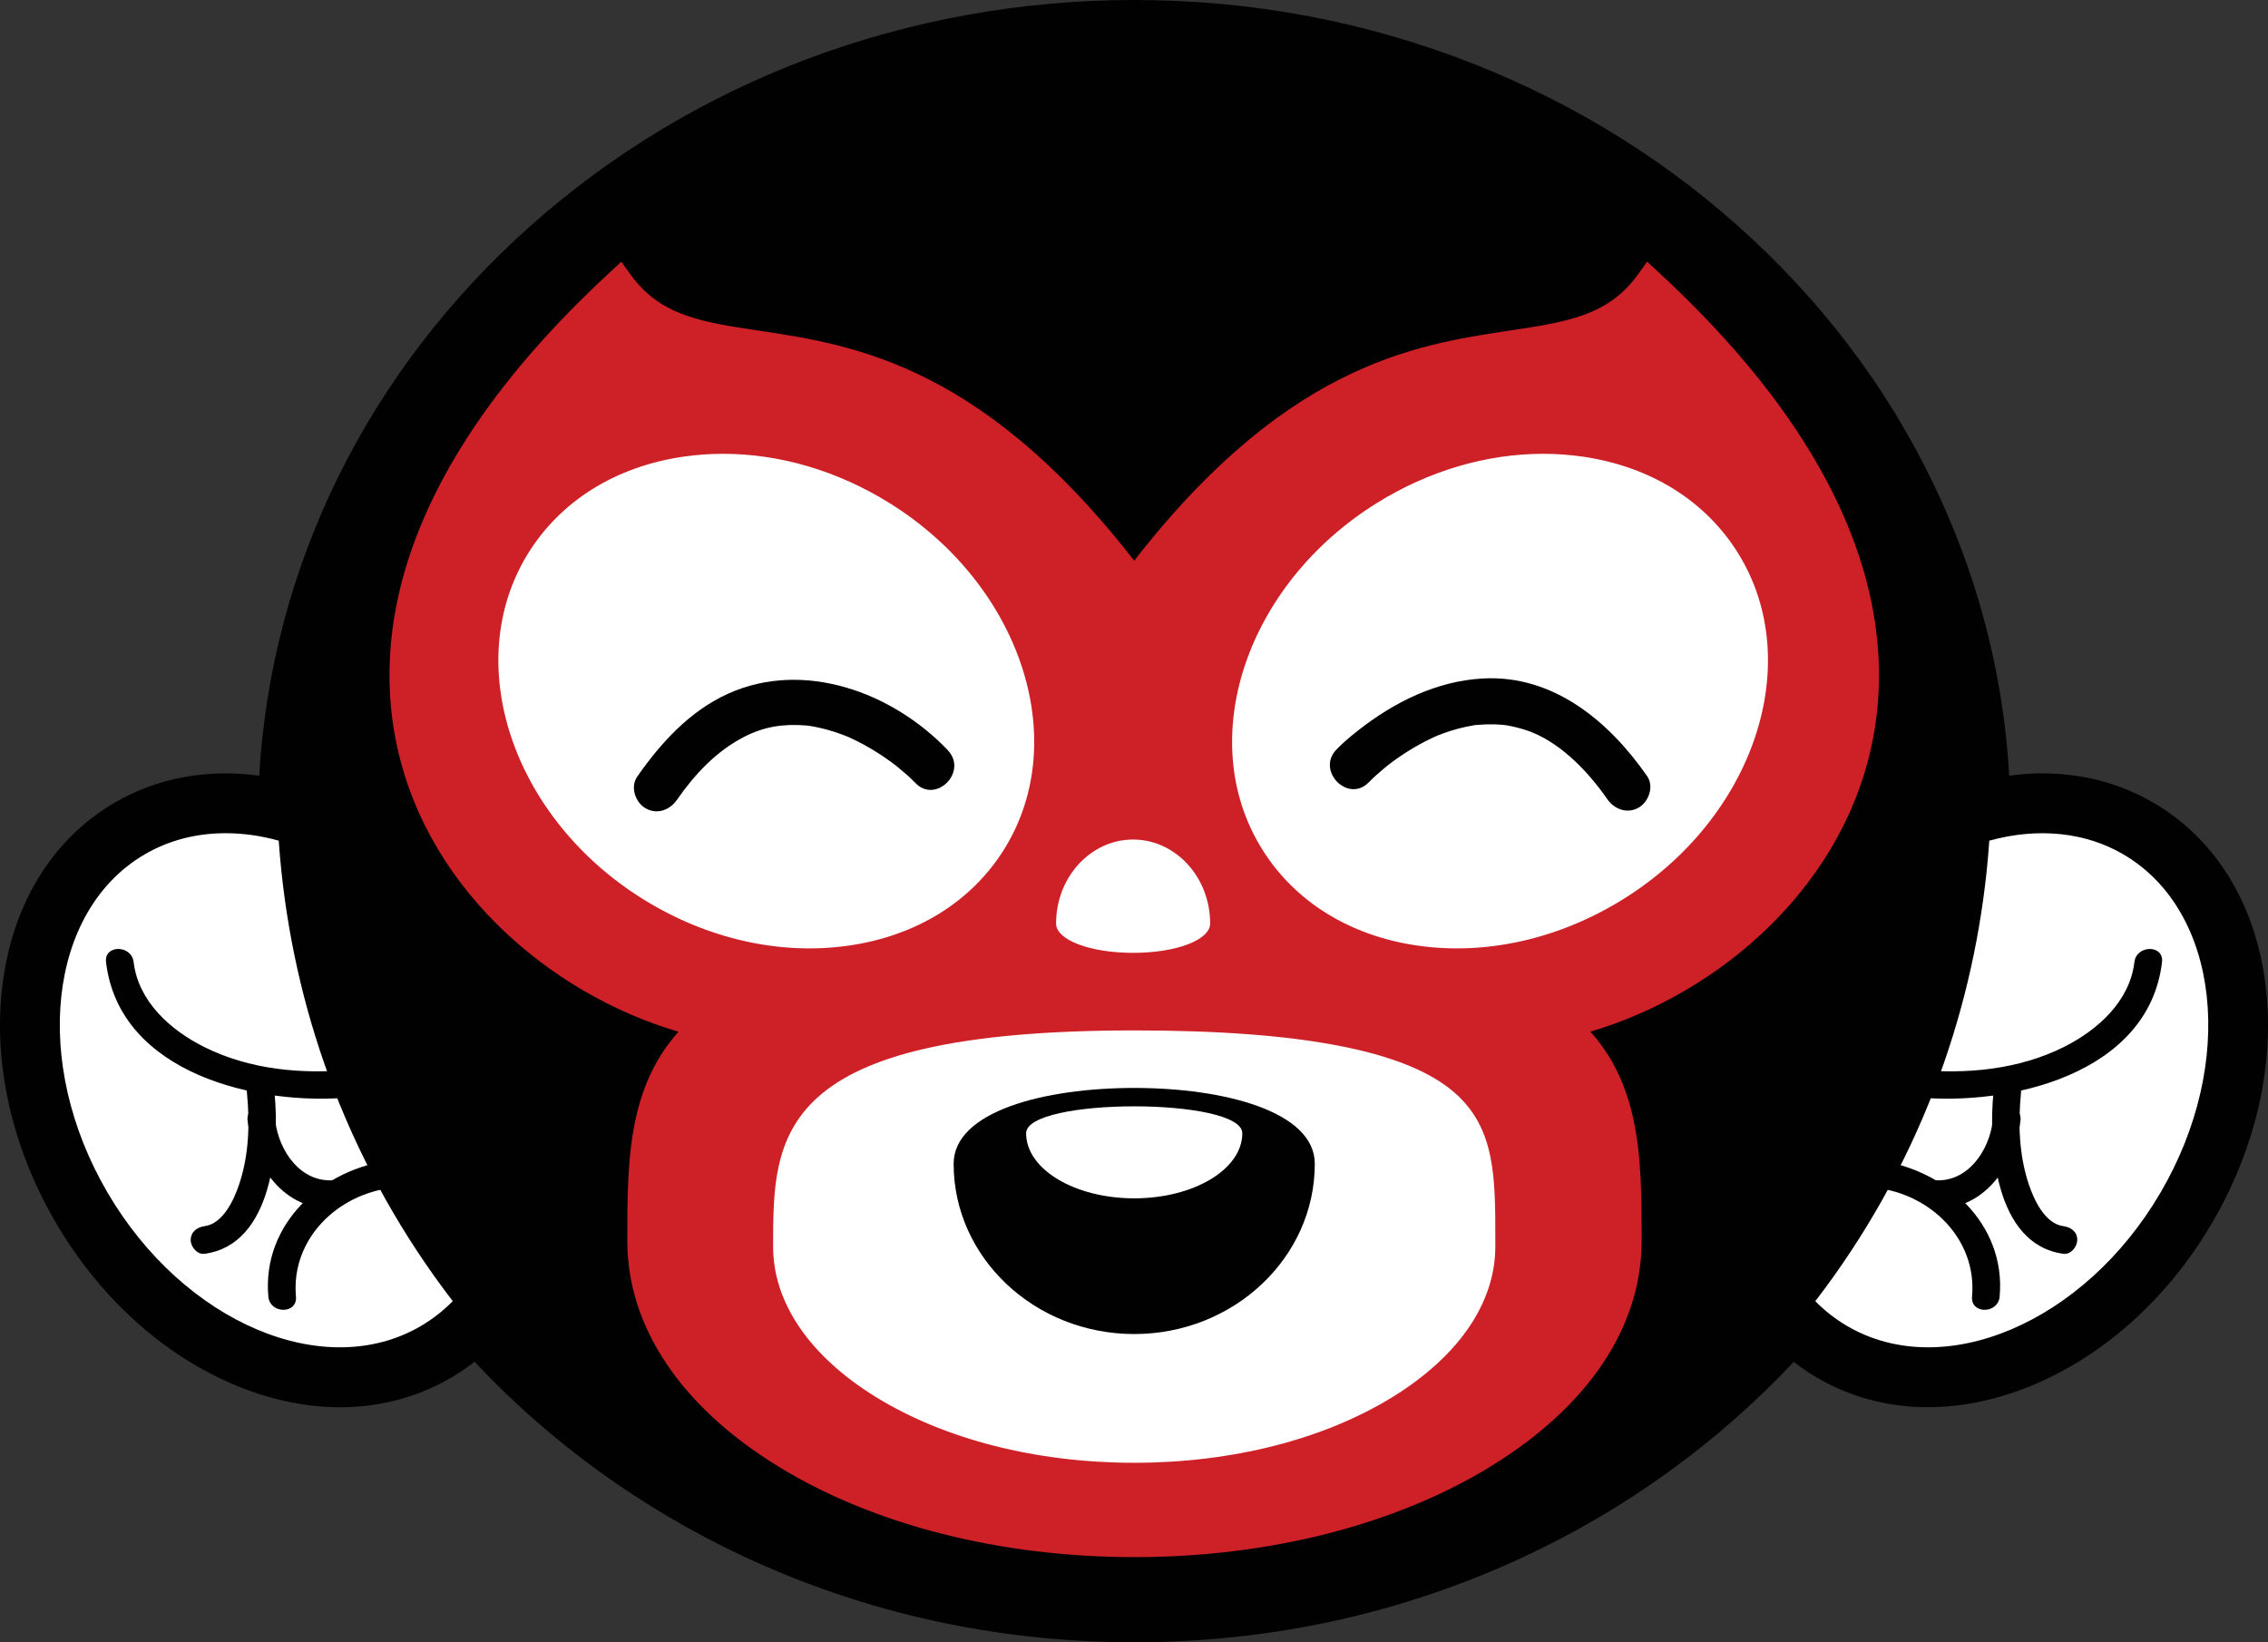 <?xml version="1.0" encoding="UTF-8"?>
<svg id="Layer_1" data-name="Layer 1" xmlns="http://www.w3.org/2000/svg" viewBox="0 0 473.13 342.6">
  <rect x="0" y="0" width="473.13" height="342.6" fill="#333333" stroke="none"/>
  <defs>
    <style>
      .cls-1 {
        fill: #cd2027;
      }

      .cls-1, .cls-2, .cls-3 {
        stroke-width: 0px;
      }

      .cls-2 {
        fill: #010101;
      }

      .cls-3 {
        fill: #fff;
      }
    </style>
  </defs>
  <g>
    <path class="cls-3" d="M444.94,174.95c-9.98-5.85-21.94-6.37-33.62-2.47-.16,2.94-.4,5.89-.71,8.85-.14,1.31-.3,2.62-.46,3.92.42-4.6.63-9.25.63-13.95,0-89.84-77.98-162.66-174.18-162.66S67.28,77.03,62.65,163.01c-.14,2.75-.22,5.51-.22,8.29,0,5.52.29,10.98.87,16.36-.3-2.1-.56-4.2-.78-6.33-.31-2.96-.54-5.91-.71-8.85-11.68-3.9-23.64-3.38-33.62,2.47-22,12.9-26.04,46.86-9.03,75.85,17,28.98,48.62,42.02,70.62,29.12,3.75-2.2,6.98-5.02,9.68-8.32-.2-.25-.4-.51-.6-.76,31.86,38.4,81.72,63.11,137.76,63.11s105.21-24.38,137.1-62.32c2.69,3.29,5.91,6.09,9.65,8.29,22,12.9,53.61-.14,70.62-29.12,17-28.99,12.96-62.95-9.03-75.85Z"/>
    <path class="cls-2" d="M236.61,342.6c-28.68,0-56.13-6.05-81.61-17.97-21.17-9.91-40.35-23.82-56-40.55-1.54,1.21-3.16,2.31-4.86,3.3-13.03,7.64-28.95,8.24-44.84,1.68-15.07-6.21-28.42-18.25-37.59-33.88C2.54,239.54-1.45,222.01.47,205.82c2.03-17.07,10.33-30.68,23.35-38.32,8.92-5.23,19.39-7.16,30.25-5.68,2.55-43.74,22.63-84.44,56.59-114.69C144.78,16.74,189.51,0,236.61,0c24.6,0,48.48,4.5,70.97,13.39,21.75,8.59,41.29,20.9,58.09,36.58,16.83,15.72,30.06,34.04,39.3,54.45,8.28,18.28,13.04,37.55,14.18,57.39,10.82-1.46,21.26.47,30.16,5.69,13.02,7.64,21.32,21.25,23.35,38.32,1.93,16.19-2.06,33.71-11.23,49.35-9.17,15.64-22.52,27.67-37.59,33.88-15.89,6.55-31.82,5.96-44.84-1.68-1.68-.98-3.28-2.07-4.81-3.26-15.77,16.84-35.13,30.84-56.47,40.75-25.34,11.77-52.62,17.74-81.1,17.74ZM105.5,265.33c31.63,38.13,79.42,59.99,131.11,59.99s98.85-21.59,130.49-59.24l6.7-7.97,6.6,8.06c2.09,2.55,4.56,4.67,7.34,6.31,8.25,4.84,18.73,5.06,29.51.61,11.61-4.79,22-14.25,29.28-26.65,7.28-12.4,10.47-26.1,8.98-38.57-1.38-11.58-6.68-20.62-14.94-25.47h0c-6.01-3.53-13.35-4.6-21.08-3.15-.09,1-.19,2-.29,2.98-.13,1.23-.28,2.53-.48,4.11l-17.17-1.87c.4-4.37.6-8.8.6-13.17,0-84.93-74.26-154.02-165.54-154.02S75.69,81.49,71.28,163.47c-.14,2.63-.21,5.27-.21,7.83,0,5.15.28,10.35.82,15.44l-17.14,2.13c-.32-2.26-.6-4.49-.82-6.64-.1-.98-.2-1.98-.29-2.98-7.73-1.45-15.07-.38-21.08,3.15-8.25,4.84-13.56,13.88-14.94,25.47-1.48,12.47,1.7,26.16,8.98,38.57,7.28,12.4,17.67,21.87,29.28,26.65,10.78,4.45,21.26,4.23,29.52-.61,2.79-1.64,5.27-3.77,7.36-6.33l5.84,4.77,6.9-5.58Z"/>
  </g>
  <g>
    <path class="cls-2" d="M410.79,171.3c0,89.84-77.98,162.66-174.18,162.66-61.72,0-115.95-29.98-146.88-75.21-9.38-13.7-16.61-28.79-21.27-44.88-3.92-13.57-6.02-27.84-6.02-42.57,0-2.78.08-5.54.22-8.29C67.28,77.03,143.39,8.64,236.61,8.64s174.18,72.83,174.18,162.66Z"/>
    <path class="cls-2" d="M236.61,337.8c-30.4,0-60.4-7.29-86.77-21.08-25.59-13.38-47.47-32.68-63.28-55.8-9.74-14.23-17.07-29.7-21.79-45.98-4.1-14.16-6.17-28.84-6.17-43.64,0-2.77.08-5.63.23-8.49,2.3-42.72,21.84-82.53,55.04-112.09C147.09,21.1,190.69,4.8,236.61,4.8s92.17,17.29,125.78,48.68c16.37,15.29,29.22,33.09,38.2,52.93,9.31,20.55,14.03,42.39,14.03,64.9s-4.72,44.34-14.03,64.9c-8.98,19.83-21.84,37.64-38.2,52.93-33.61,31.39-78.28,48.68-125.78,48.68ZM236.61,12.48c-90.85,0-165.58,66.21-170.12,150.74-.14,2.72-.22,5.45-.22,8.08,0,14.07,1.98,28.04,5.87,41.5,4.49,15.5,11.47,30.23,20.75,43.78,31.5,46.05,85.22,73.54,143.72,73.54,93.92,0,170.34-71.25,170.34-158.82S330.54,12.48,236.61,12.48Z"/>
  </g>
  <g>
    <g>
      <path class="cls-3" d="M99.45,271.61c-2.69,3.3-5.93,6.11-9.68,8.32-22,12.9-53.61-.14-70.62-29.12-17.01-28.99-12.96-62.95,9.04-75.86,9.98-5.85,21.94-6.37,33.62-2.47.17,2.94.4,5.89.71,8.85,1.65,15.69,5.33,30.67,10.75,44.71,6.44,16.64,15.32,31.96,26.18,45.57Z"/>
      <path class="cls-2" d="M70.95,288.77c-6.42,0-13.11-1.38-19.82-4.15-14.11-5.82-26.64-17.14-35.28-31.87-8.65-14.74-12.41-31.2-10.61-46.36,1.85-15.55,9.31-27.89,21.01-34.75,10.56-6.19,23.62-7.19,36.77-2.8l2.47.82.15,2.6c.17,3.04.4,5.88.7,8.67,1.58,15.04,5.12,29.75,10.52,43.72,6.22,16.07,14.83,31.07,25.6,44.56l1.93,2.42-1.96,2.4c-3.02,3.7-6.62,6.8-10.71,9.2-6.28,3.68-13.34,5.53-20.77,5.53ZM47.06,173.82c-6.12,0-11.9,1.49-16.92,4.44-20.13,11.81-23.57,43.48-7.67,70.6,15.91,27.11,45.23,39.56,65.36,27.75,2.42-1.43,4.64-3.16,6.62-5.17-10.32-13.43-18.64-28.23-24.76-44.02-5.64-14.6-9.34-29.97-10.99-45.69-.22-2.08-.4-4.18-.56-6.36-3.76-1.04-7.49-1.55-11.09-1.55Z"/>
    </g>
    <path class="cls-2" d="M22.12,200.71c2.77,23.41,31.91,30.11,51.37,28.18,3.65-.36,3.69-6.12,0-5.76-10.44,1.04-21.49.02-30.97-4.75-6.99-3.51-13.67-9.47-14.64-17.67-.43-3.64-6.19-3.68-5.76,0h0Z"/>
    <path class="cls-2" d="M51.52,228.02c.62,6.39.42,12.95-1.64,19.08-1.07,3.19-3.34,8.19-7.22,8.7-1.55.21-2.86,1.18-2.88,2.88-.01,1.4,1.34,3.08,2.88,2.88,14.3-1.91,15.68-22.62,14.61-33.54-.36-3.65-6.12-3.69-5.76,0h0Z"/>
    <path class="cls-2" d="M61.74,270.49c-1.07-11.91,8.56-21.34,20-22.68,3.64-.43,3.68-6.19,0-5.76-14.31,1.68-27.13,13.18-25.76,28.44.33,3.66,6.09,3.7,5.76,0h0Z"/>
    <path class="cls-2" d="M51.65,233.79c1.13,9.18,7.63,18.98,18,18.18,3.67-.28,3.7-6.05,0-5.76-6.99.54-11.47-6.13-12.24-12.42-.45-3.63-6.21-3.68-5.76,0h0Z"/>
  </g>
  <g>
    <g>
      <path class="cls-3" d="M373.68,271.61c2.69,3.3,5.92,6.11,9.68,8.32,22,12.9,53.61-.14,70.62-29.12,17-28.99,12.96-62.95-9.03-75.85-9.98-5.85-21.94-6.37-33.62-2.47-.16,2.94-.4,5.89-.71,8.85-1.65,15.69-5.33,30.66-10.75,44.7-6.44,16.64-15.32,31.96-26.18,45.57Z"/>
      <path class="cls-2" d="M402.18,288.76c-7.43,0-14.49-1.85-20.77-5.53-4.07-2.39-7.68-5.49-10.71-9.2l-1.96-2.4,1.93-2.42c10.77-13.49,19.38-28.49,25.6-44.56,5.4-13.98,8.94-28.69,10.52-43.72.3-2.81.53-5.73.69-8.66l.15-2.6,2.47-.82c13.15-4.39,26.22-3.39,36.78,2.8,11.7,6.86,19.16,19.2,21.01,34.75,1.8,15.15-1.96,31.62-10.61,46.36-8.65,14.74-21.18,26.06-35.28,31.87-6.71,2.77-13.4,4.14-19.82,4.14ZM378.69,271.44c1.98,2.02,4.2,3.75,6.62,5.17,20.13,11.81,49.46-.64,65.36-27.75,15.91-27.12,12.47-58.79-7.67-70.6-7.98-4.68-17.85-5.68-28.01-2.89-.15,2.15-.34,4.28-.55,6.36-1.65,15.71-5.35,31.08-10.99,45.69-6.11,15.8-14.43,30.59-24.76,44.03Z"/>
    </g>
    <path class="cls-2" d="M445.26,200.71c-.97,8.2-7.66,14.16-14.64,17.67-9.49,4.77-20.53,5.79-30.97,4.75-3.68-.37-3.66,5.39,0,5.76,19.46,1.93,48.6-4.77,51.37-28.18.43-3.67-5.33-3.64-5.76,0h0Z"/>
    <path class="cls-2" d="M415.85,228.02c-1.07,10.93.31,31.64,14.61,33.54,1.55.21,2.86-1.47,2.88-2.88.02-1.73-1.34-2.67-2.88-2.88-3.88-.52-6.15-5.51-7.22-8.7-2.06-6.13-2.26-12.69-1.64-19.08.36-3.69-5.4-3.66-5.76,0h0Z"/>
    <path class="cls-2" d="M417.15,270.49c1.37-15.27-11.45-26.76-25.76-28.44-3.67-.43-3.64,5.33,0,5.76,11.44,1.35,21.07,10.78,20,22.68-.33,3.69,5.43,3.67,5.76,0h0Z"/>
    <path class="cls-2" d="M415.73,233.79c-.77,6.29-5.25,12.96-12.24,12.42-3.7-.29-3.68,5.47,0,5.76,10.36.8,16.87-9,18-18.18.45-3.67-5.31-3.64-5.76,0h0Z"/>
  </g>
  <g>
    <g>
      <path class="cls-1" d="M344.04,59.17c86.02,79.47,31.03,143.84-17.94,154.78-13.07-11.1-38.79-17.95-89.44-17.95s-76.4,6.85-89.46,17.96c-48.99-10.89-104.08-75.28-18.02-154.8,18.23,25.42,55.64-6.22,107.43,62.79-.01.02-.03.04-.05.06h.1s-.03-.04-.05-.06c51.8-69.01,89.2-37.37,107.43-62.79Z"/>
      <path class="cls-1" d="M147.19,213.73c13.06-11.11,38.78-17.96,89.46-17.96s76.38,6.84,89.44,17.95c13.48,11.46,13.48,27.46,13.48,45.15,0,34.85-46.08,63.1-102.92,63.1s-102.92-28.25-102.92-63.1c0-17.69,0-33.67,13.46-45.14Z"/>
    </g>
    <g>
      <path class="cls-1" d="M236.66,324.84c-28.02,0-54.4-6.71-74.28-18.9-20.33-12.46-31.52-29.18-31.52-47.07s0-35,14.47-47.33c14.96-12.72,43.98-18.65,91.33-18.65s76.35,5.92,91.31,18.63h0c14.49,12.32,14.49,29.33,14.49,47.35s-11.19,34.61-31.52,47.07c-19.89,12.19-46.27,18.9-74.28,18.9ZM236.66,198.65c-45.91,0-73.74,5.49-87.6,17.27-12.45,10.6-12.45,25.59-12.45,42.94,0,33.2,44.88,60.22,100.04,60.22s100.04-27.01,100.04-60.22c0-17.36,0-32.36-12.46-42.96h0c-13.86-11.78-41.69-17.26-87.58-17.26Z"/>
      <path class="cls-1" d="M161.33,218.23c-4.75,0-9.71-.57-14.76-1.7-13.62-3.03-27.21-9.92-38.25-19.42-12.28-10.55-20.81-23.7-24.67-38.02-6.11-22.65-3.51-58.77,43.58-102.28l2.39-2.21,1.9,2.65c6.19,8.63,14.82,9.93,26.76,11.72,20.14,3.03,47.73,7.18,80.64,51.02l-4.61,3.46c-31.49-41.96-57.73-45.9-76.89-48.78-11.26-1.69-21.12-3.18-28.54-11.51-42.8,40.59-45.27,73.69-39.67,94.44,7.99,29.61,35.2,48.11,58.62,53.32,4.64,1.03,9.18,1.56,13.51,1.56v5.76Z"/>
      <polygon class="cls-1" points="242.39 124.91 230.78 124.91 234.31 120.23 236.61 117.15 242.39 124.91"/>
      <path class="cls-1" d="M311.9,218.23v-5.76c4.33,0,8.9-.53,13.58-1.57,23.4-5.23,50.58-23.75,58.55-53.34,5.59-20.75,3.11-53.84-39.68-94.41-7.42,8.34-17.28,9.82-28.54,11.51-19.16,2.88-45.4,6.83-76.89,48.78l-4.61-3.46c32.91-43.85,60.5-47.99,80.64-51.02,11.94-1.8,20.57-3.09,26.76-11.72l1.9-2.65,2.39,2.21c47.07,43.49,49.69,79.61,43.59,102.25-3.85,14.32-12.37,27.46-24.63,38.02-11.03,9.5-24.61,16.4-38.22,19.45-5.09,1.13-10.08,1.71-14.84,1.71Z"/>
    </g>
  </g>
  <g>
    <ellipse class="cls-3" cx="159.85" cy="146.26" rx="51.54" ry="61.34" transform="translate(-48.81 204.6) rotate(-58.08)"/>
    <path class="cls-1" d="M168.86,203.61c-12.85,0-25.95-3.82-37.67-11.1-30.09-18.68-41.7-54.62-25.9-80.12,7.71-12.44,20.67-20.55,36.5-22.83,15.64-2.26,32.24,1.45,46.74,10.45,30.09,18.68,41.7,54.62,25.9,80.12-7.71,12.44-20.67,20.55-36.5,22.83-2.99.43-6.02.65-9.06.65ZM150.85,94.67c-2.77,0-5.52.19-8.24.59-14.12,2.04-25.63,9.2-32.43,20.17-14.13,22.81-3.35,55.19,24.04,72.19,13.35,8.28,28.58,11.71,42.88,9.64,14.12-2.04,25.63-9.2,32.43-20.17,14.13-22.81,3.35-55.19-24.04-72.19-10.81-6.71-22.85-10.23-34.63-10.23Z"/>
  </g>
  <g>
    <ellipse class="cls-3" cx="312.92" cy="146.26" rx="61.34" ry="51.54" transform="translate(-30.01 187.58) rotate(-31.92)"/>
    <path class="cls-1" d="M303.91,203.61c-3.04,0-6.07-.21-9.06-.65-15.83-2.29-28.79-10.4-36.5-22.83-15.81-25.5-4.19-61.44,25.9-80.12,14.5-9,31.09-12.71,46.74-10.45,15.83,2.29,28.79,10.4,36.5,22.83,15.81,25.5,4.19,61.44-25.9,80.12-11.72,7.28-24.82,11.1-37.67,11.1ZM321.92,94.67c-11.78,0-23.82,3.52-34.63,10.23-27.39,17-38.18,49.39-24.04,72.19,6.8,10.97,18.31,18.13,32.43,20.17,14.3,2.07,29.53-1.36,42.88-9.64,27.39-17,38.18-49.39,24.04-72.19-6.8-10.96-18.31-18.13-32.43-20.17-2.72-.39-5.48-.59-8.24-.59Z"/>
  </g>
  <g>
    <path class="cls-3" d="M315.78,260.07c0,27.03-35.45,48.94-79.17,48.94s-79.17-21.91-79.17-48.94,3.84-48.94,79.17-48.94c80.61,0,79.17,21.91,79.17,48.94Z"/>
    <path class="cls-1" d="M236.61,312.85c-21.85,0-42.45-5.29-58-14.91-16.13-9.97-25.01-23.42-25.01-37.87s.97-27.53,12.68-37.53c12.19-10.41,34.54-15.25,70.33-15.25s60.17,4.71,71.82,14.82c11.22,9.74,11.21,22.77,11.19,36.57v1.39c0,14.45-8.88,27.9-25.01,37.87-15.55,9.61-36.15,14.91-58,14.91ZM236.61,214.96c-75.33,0-75.33,21.91-75.33,45.1,0,11.69,7.59,22.82,21.37,31.34,14.35,8.87,33.52,13.76,53.96,13.76s39.61-4.89,53.96-13.76c13.78-8.52,21.37-19.65,21.37-31.34v-1.4c.01-13.03.02-23.32-8.55-30.76-10.03-8.71-31.88-12.94-66.78-12.94Z"/>
  </g>
  <path class="cls-2" d="M197.74,156.52c-11.49-12.07-30-18.94-45.82-11.82-7.99,3.6-14.09,10.27-19,17.34-1.48,2.13-.39,5.33,1.72,6.56,2.39,1.4,5.08.41,6.56-1.72,3.69-5.31,8.2-10.16,14.01-13.15,4.13-2.13,8.12-2.77,12.89-2.39.32.03.63.06.95.1-.1-.01-.67-.1-.1,0s1.08.18,1.61.3c1.13.24,2.24.53,3.34.88,1,.32,1.98.67,2.95,1.07.52.21-.06-.02-.13-.06.26.12.53.23.79.36.52.24,1.03.49,1.54.75,1.66.85,3.27,1.79,4.83,2.82.7.46,1.38.94,2.05,1.43.31.23.62.46.93.69.43.32-.36-.27-.35-.27.19.16.39.31.58.46,1.33,1.09,2.66,2.21,3.85,3.45,4.27,4.48,11.04-2.31,6.79-6.79h0Z"/>
  <path class="cls-2" d="M285.58,163.18c.93-.98,1.96-1.88,3-2.75.25-.21.5-.41.74-.61.16-.14,1.02-.81.46-.37s.36-.27.54-.41c.37-.27.74-.54,1.12-.81,1.47-1.03,2.99-1.99,4.56-2.86.86-.48,1.73-.93,2.62-1.35.26-.12,1.33-.6,1.01-.47-.26.11.94-.37,1.28-.5,2.09-.77,4.23-1.35,6.43-1.72.78-.13-.25-.02.84-.1.56-.04,1.12-.09,1.68-.11,1.14-.04,2.29-.02,3.43.08.33.03.67.06,1,.1-.11-.02-.59-.09-.02.01.59.1,1.18.22,1.77.36,1.3.31,2.61.7,3.84,1.22,6.11,2.57,11.51,8.18,15.44,13.85,1.48,2.13,4.2,3.1,6.56,1.72,2.1-1.23,3.21-4.43,1.72-6.56-7.94-11.42-19.54-21.15-34.23-20.36-9.68.52-18.52,4.93-26.03,10.83-1.59,1.25-3.16,2.55-4.56,4.01-4.26,4.47,2.52,11.27,6.79,6.79h0Z"/>
  <g>
    <path class="cls-2" d="M272.36,242.79c0,18.55-16,33.59-35.75,33.59s-35.75-15.04-35.75-33.59,71.49-18.55,71.49,0Z"/>
    <path class="cls-2" d="M236.61,278.3c-20.77,0-37.67-15.93-37.67-35.51,0-10.94,18.92-15.83,37.67-15.83s37.67,4.9,37.67,15.83c0,19.58-16.9,35.51-37.67,35.51ZM236.61,230.8c-19.28,0-33.83,5.16-33.83,11.99,0,17.46,15.17,31.67,33.83,31.67s33.83-14.21,33.83-31.67c0-4.53-6.19-7.34-9.88-8.62-6.29-2.18-14.79-3.37-23.95-3.37Z"/>
  </g>
  <path class="cls-3" d="M259.16,236.42c0,7.5-10.1,13.57-22.55,13.57s-22.55-6.08-22.55-13.57,45.1-7.5,45.1,0Z"/>
  <g>
    <path class="cls-3" d="M254.38,192.64c0,10.73-35.99,10.73-35.99,0s8.06-19.43,17.99-19.43,17.99,8.7,17.99,19.43Z"/>
    <path class="cls-1" d="M236.38,202.61c-4.95,0-9.6-.76-13.08-2.15-5.65-2.24-6.83-5.49-6.83-7.82,0-11.77,8.93-21.34,19.91-21.34s19.91,9.58,19.91,21.34c0,6.88-10,9.97-19.91,9.97ZM236.38,175.14c-8.86,0-16.07,7.85-16.07,17.51,0,3.44,7.06,6.13,16.07,6.13s16.07-2.69,16.07-6.13c0-9.65-7.21-17.51-16.07-17.51Z"/>
  </g>
</svg>